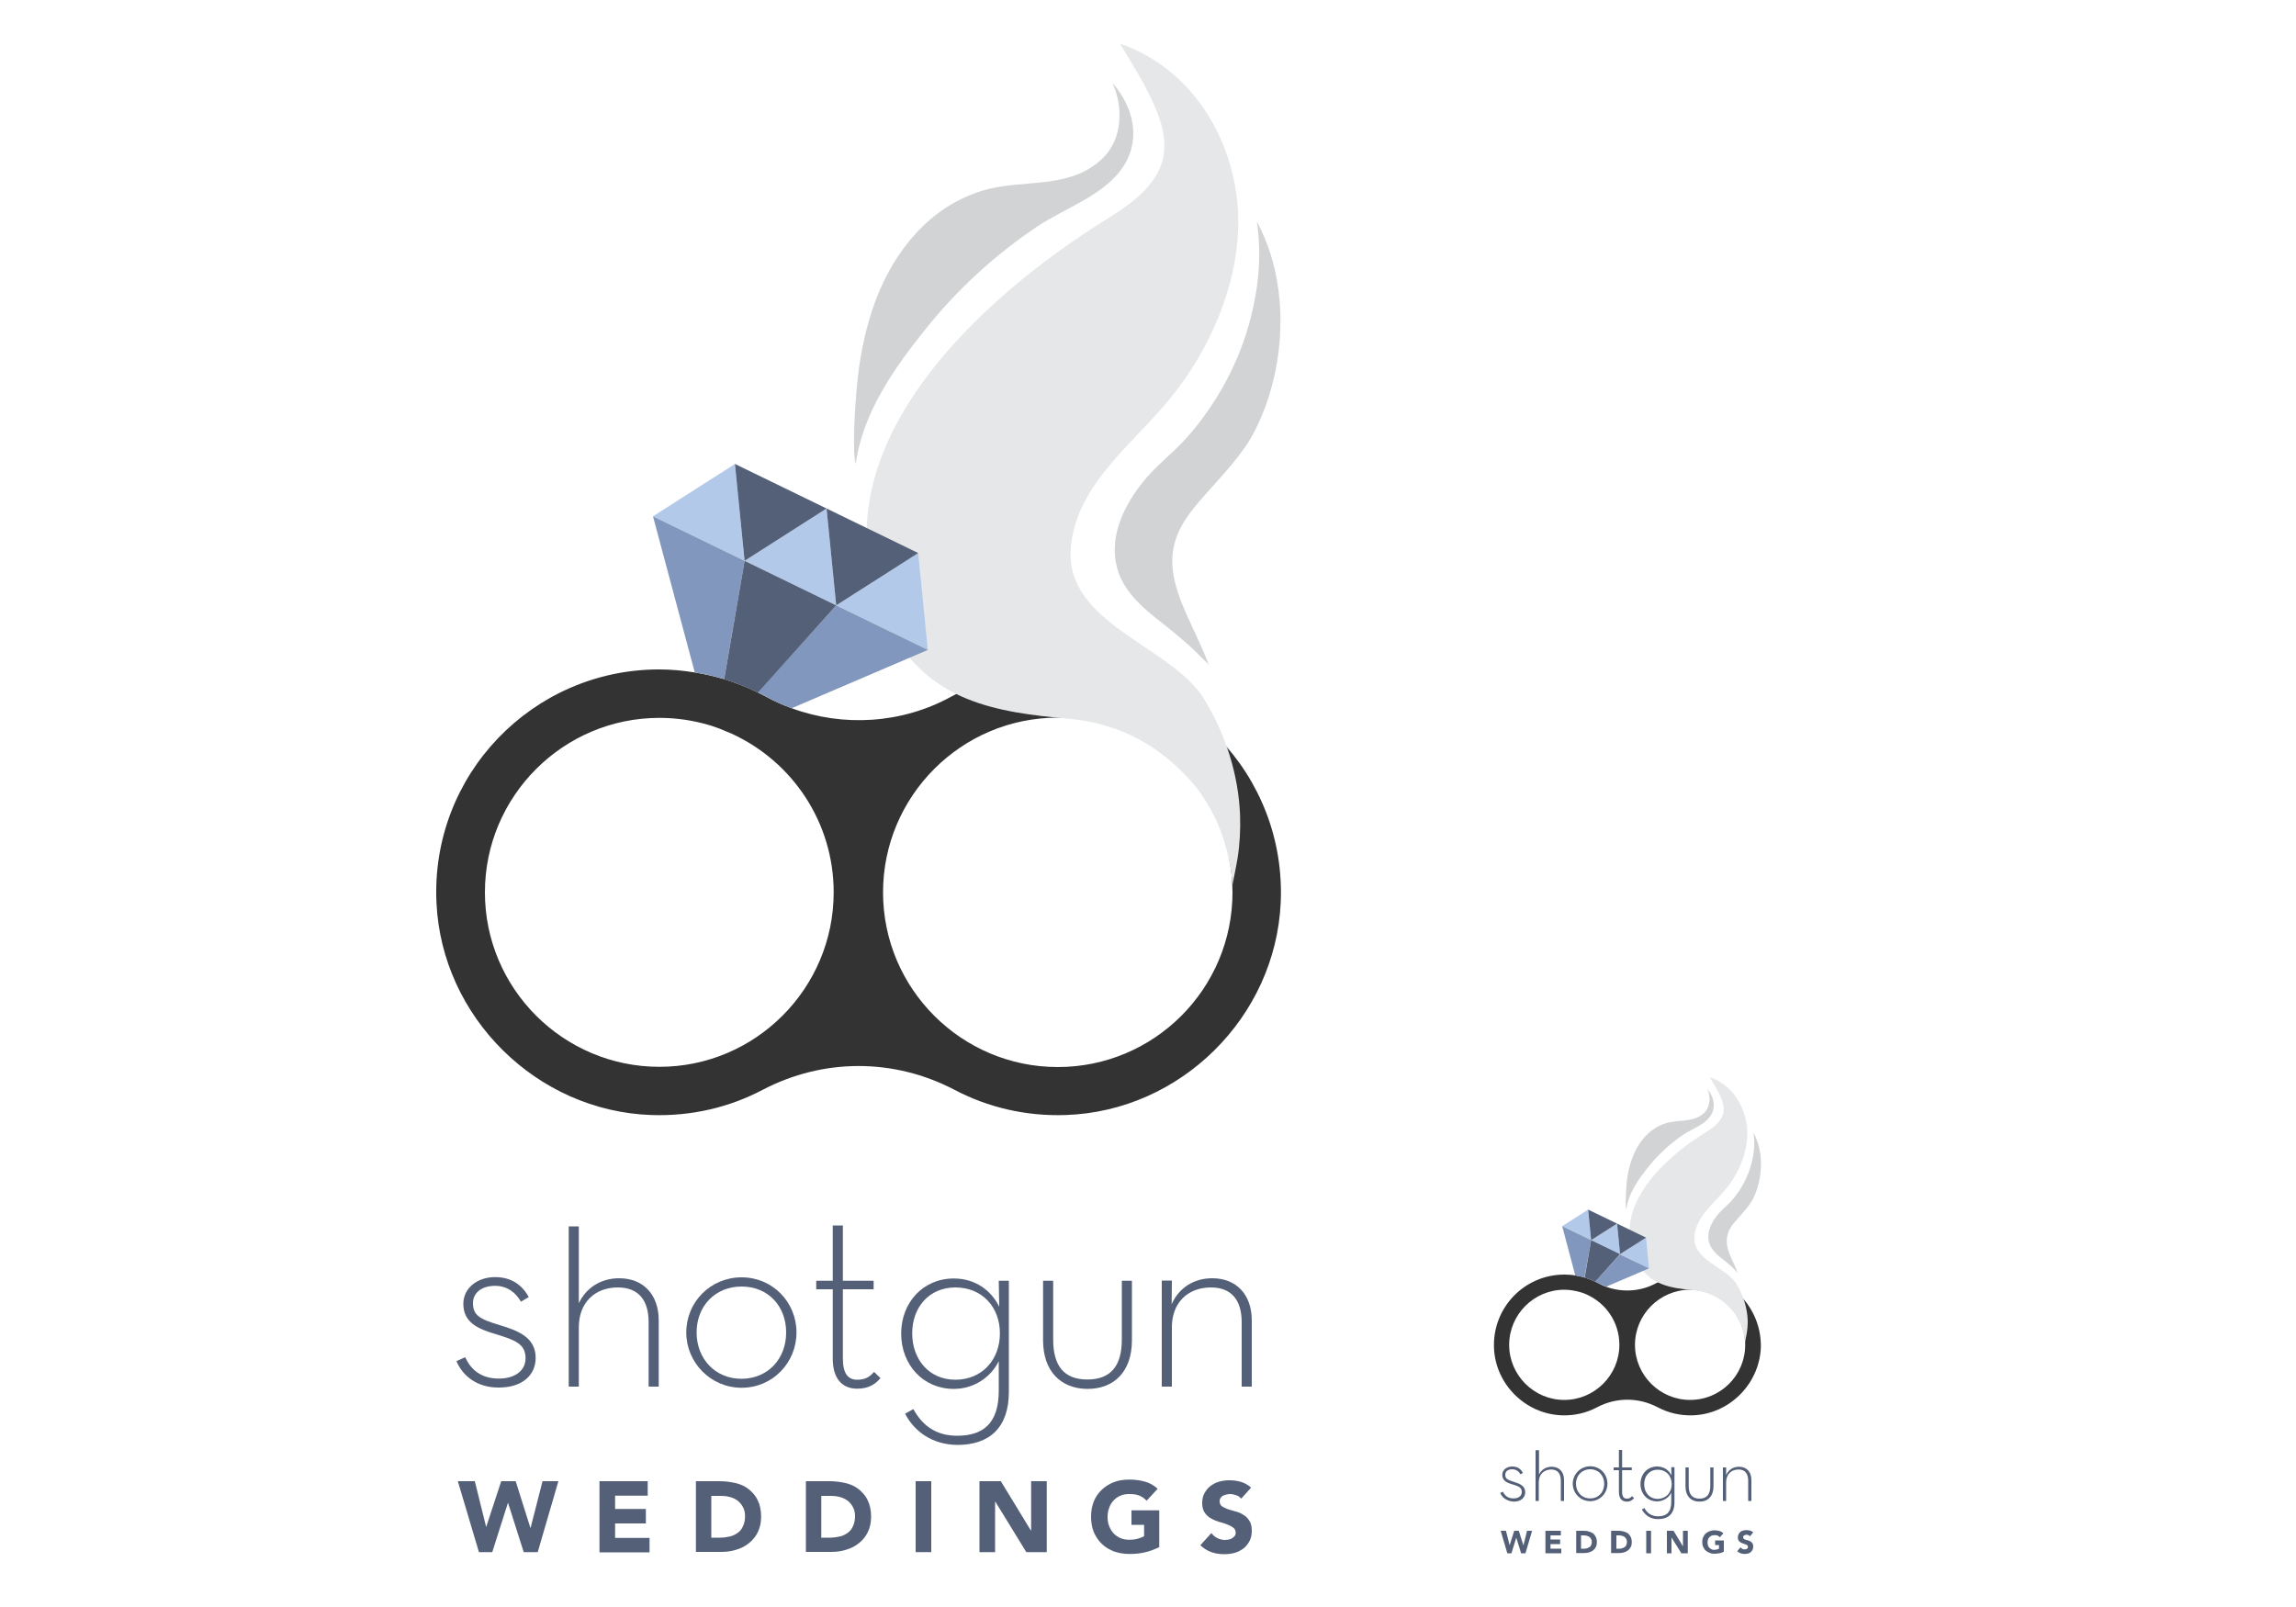 <?xml version="1.0" encoding="utf-8"?>
<!-- Generator: Adobe Illustrator 18.1.0, SVG Export Plug-In . SVG Version: 6.00 Build 0)  -->
<svg version="1.1" id="Layer_1" xmlns="http://www.w3.org/2000/svg" xmlns:xlink="http://www.w3.org/1999/xlink" x="0px" y="0px"
	 viewBox="0 0 1000 700" enable-background="new 0 0 1000 700" xml:space="preserve">
<path fill="none" d="M460.7,312.7c-42,0-76.1,34.1-76.1,76.1s34.1,76.1,76.1,76.1c42,0,76.1-34.1,76.1-76.1S502.7,312.7,460.7,312.7
	z"/>
<polygon fill="none" points="364.2,263.7 364.2,263.7 360,221.5 364.2,263.7 "/>
<polygon fill="#B3C9E9" points="364.2,263.7 364.2,263.7 364.2,263.7 "/>
<polygon fill="#536078" points="364.2,263.7 399.9,240.9 364.2,263.7 "/>
<polygon fill="#536078" points="364.2,263.7 364.2,263.7 364.2,263.7 "/>
<polygon fill="#536078" points="364.2,263.7 324.3,244.3 364.2,263.7 "/>
<rect x="364.2" y="263.7" fill="#536078" width="0" height="0"/>
<path fill="#333333" d="M460.7,291.7c-16.9,0-32.7,4.3-46.5,11.8c-21.3,11.7-46.9,13.3-69.4,5c-3.8-1.4-7.5-3-11.1-5
	c-1.2-0.6-2.5-1.3-3.7-1.9c-4.7-2.3-9.6-4.2-14.7-5.8c-4.2-1.2-8.4-2.2-12.8-2.9c-5-0.8-10.1-1.3-15.4-1.3c-55.2,0-99.6,46-97,101.6
	c2.3,49.9,43.7,90.8,93.6,92.5c17.5,0.6,34.1-3.4,48.5-11c26.4-13.8,57.1-13.8,83.5,0c14.4,7.6,31,11.6,48.5,11
	c50-1.7,91.3-42.6,93.6-92.5C560.3,337.6,515.9,291.7,460.7,291.7z M287.2,464.7c-41.9,0-76-34.1-76-76c0-41.9,34.1-76,76-76
	c7.5,0,14.7,1.1,21.5,3.1c1,0.3,2,0.6,3,1c1.2,0.4,2.3,0.8,3.4,1.3c1.2,0.5,2.4,1,3.6,1.5c26.2,12,44.4,38.4,44.4,69.1
	C363.1,430.6,329,464.7,287.2,464.7z M460.7,464.8c-41.9,0-76.1-34.1-76.1-76.1c0-41.9,34.1-76.1,76.1-76.1
	c42,0,76.1,34.1,76.1,76.1C536.8,430.7,502.7,464.8,460.7,464.8z"/>
<path fill="#E6E7E8" d="M540.1,355.1c-0.7-17.7-6.3-35.3-15.6-50.5c-14.3-23.5-61.1-32.7-58.1-66.3c2.5-28.2,28.9-46.2,44.9-66.8
	c19.3-24.7,32.3-58.5,26.7-90.1c-5-28.1-22.7-52.9-50.2-62.4c0,0,8.6,14.2,10.3,17.4c6.9,13.3,14,27.9,4.3,41.8
	c-6.2,8.9-16,14.5-25.2,20.3C421.9,134,351.1,201.2,387.4,273c16.6,32.9,47,37.3,78.1,40.1c22.7,2,40.9,12.3,55.4,29.7
	c9.7,12.7,14.6,26.6,15.9,42.5c0,0,1.7-8.3,2.2-11.4C540,367.6,540.3,361.3,540.1,355.1z"/>
<path fill="#D1D3D4" d="M372.7,202.1c3-22.3,16.9-42,30.7-59.1c13.7-17.1,30.1-32.1,48.3-44.3c12.3-8.3,29.9-13.7,38-26.9
	c7.4-12,3.5-25.8-5.2-35.7c4.9,10.6,4.3,24.4-4,32.6c-14.5,14.4-35.4,8.9-53.1,14.5c-22.5,7.1-37.7,25.8-45.9,47.3
	c-4.1,10.9-6.6,22.4-7.9,34C372.2,177,371.2,197.4,372.7,202.1z"/>
<path fill="#D1D3D4" d="M526.6,289.9c-0.3-0.8-1.6-1.8-2.2-2.4c-0.9-0.9-1.8-1.8-2.7-2.7c-5.5-5.5-11.7-10.4-17.9-15.3
	c-5.3-4.2-10.5-8.8-14-14.6c-3.8-6.2-5-13.3-3.9-20.4c1.5-9.4,6.5-18,12.5-25.3c5.6-6.8,12.8-12.1,18.6-18.7
	c13.2-14.9,22.9-33,27.8-52.3c3.5-13.7,4.7-27.7,2.6-41.7c10,18.5,12.2,40.7,8.8,61.3c-1.7,10.3-4.9,20.4-9.6,29.7
	c-5.3,10.5-14.2,19.4-21.9,28.2c-6.2,7-12,14-13.7,23.6C508.2,255.8,519.9,271.8,526.6,289.9z"/>
<g>
	<path fill="#536078" d="M198.8,592.9l3.8-1.7c2.5,5.4,6.9,9.3,14.7,9.3c7,0,11.6-3.5,11.6-8.8c0-6.3-4.4-7.9-12.8-10.5
		c-7.8-2.3-14.3-5-14.3-13.3c0-6.8,6.1-11.6,13.8-11.6c7.1,0,11.8,3.4,14.7,8.7l-3.4,2c-2.3-4-6-6.9-11.3-6.9
		c-5.9,0-9.6,3.1-9.6,7.5c0,5.3,2.8,7,11.9,9.7c8.4,2.5,15.4,5.6,15.4,14.2c0,7.4-5.7,12.9-16,12.9
		C207.7,604.5,201.4,599.2,198.8,592.9z"/>
	<path fill="#536078" d="M247.7,534.2h4.4v33.5c3.1-6.6,9.4-10.9,17.6-10.9c10.3,0,17.2,6.9,17.2,18.4V604h-4.4v-28.1
		c0-9.5-4.4-15.1-13.4-15.1c-10,0-17,6.6-17,17.3V604h-4.4V534.2z"/>
	<path fill="#536078" d="M298.9,580.4c0-13.3,10.6-24,24.1-24c13.5,0,23.9,10.8,23.9,24s-10.4,24.1-23.9,24.1
		C309.6,604.5,298.9,593.6,298.9,580.4z M342.4,580.4c0-11.4-7.8-20-19.4-20c-11.6,0-19.6,8.6-19.6,20c0,11.4,8,20.2,19.6,20.2
		C334.6,600.5,342.4,591.8,342.4,580.4z"/>
	<path fill="#536078" d="M362.7,591.8v-30.2h-7.2v-3.7h7.2v-24.1h4.4v24.1h13.4v3.7h-13.4v30.1c0,6.8,2.4,9.3,6.2,9.3
		c4.1,0,5.7-1.6,7.4-3.4l2.8,2.7c-2.3,2.6-5,4.6-10.2,4.6C367.4,604.9,362.7,601.2,362.7,591.8z"/>
	<path fill="#536078" d="M394.2,615.8l3.6-2c4.2,7.6,10.3,11.6,19.1,11.6c11.6,0,18.1-5.7,18.1-19.6v-12.9
		c-3.3,6.8-10.6,12.1-19.6,12.1c-13.3,0-22.9-10.5-22.9-24.1c0-13.6,9.6-24,22.9-24c9.4,0,16.3,5.2,19.8,12.3l-0.2-11.3h4.4v48.4
		c0,15.7-8.6,23.1-22.4,23.1C406,629.3,398.2,623.5,394.2,615.8z M435.5,580.8c0-11.4-7.7-20-19.4-20c-11.4,0-18.8,8.6-18.8,20
		c0,11.4,7.4,20.2,18.8,20.2C427.8,601,435.5,592.2,435.5,580.8z"/>
	<path fill="#536078" d="M454.3,583.8v-25.9h4.4v25.6c0,11.2,4.5,17.4,14.9,17.4c10.4,0,15-6.2,15-17.4v-25.6h4.4v25.9
		c0,13.6-7.7,21.2-19.4,21.2C462,604.9,454.3,597.3,454.3,583.8z"/>
	<path fill="#536078" d="M506,557.8h4.4l-0.1,10.3c3.1-7,9.5-11.3,17.7-11.3c10.3,0,17.2,6.9,17.2,18.4V604h-4.4v-28.1
		c0-9.5-4.4-15.1-13.4-15.1c-10,0-17,6.6-17,17.3V604H506V557.8z"/>
</g>
<g>
	<polygon fill="#B3C9E9" points="320.1,202.1 284.4,224.9 324.3,244.3 	"/>
	<polygon fill="#B3C9E9" points="364.2,263.7 360,221.5 324.3,244.3 	"/>
	<polygon fill="#B3C9E9" points="364.2,263.7 404.1,283.1 399.9,240.9 364.2,263.7 	"/>
	<polygon fill="#536078" points="360,221.5 320.1,202.1 324.3,244.3 	"/>
	<polygon fill="#536078" points="399.9,240.9 360,221.5 364.2,263.7 	"/>
	<path fill="#8297BD" d="M324.3,244.3l-39.9-19.4l18.2,68c4.4,0.7,8.6,1.7,12.8,2.9L324.3,244.3z"/>
	<path fill="#8297BD" d="M330,301.6c1.2,0.6,2.5,1.2,3.7,1.9c3.6,2,7.3,3.6,11.1,5l59.3-25.4l-39.9-19.4L330,301.6z"/>
	<path fill="#536078" d="M364.2,263.7l-39.9-19.4l-8.9,51.6c5.1,1.5,10,3.5,14.7,5.8L364.2,263.7z"/>
</g>
<g>
	<rect x="199.5" y="643.1" fill="none" width="356.5" height="37.9"/>
	<path fill="#536078" d="M199.4,645.2h7.4l4.9,19.8h0.1l6.5-19.8h6.3l6.4,20.3h0.1l5.2-20.3h6.9l-9,30.9h-6.1l-6.8-21.4h-0.1
		l-6.8,21.4h-5.8L199.4,645.2z"/>
	<path fill="#536078" d="M261.1,645.2h21v6.3h-14.2v5.8h13.4v6.3h-13.4v6.3h15v6.3h-21.8V645.2z"/>
	<path fill="#536078" d="M303.1,645.2h10.2c2.5,0,4.8,0.3,7,0.8s4.2,1.4,5.8,2.7s3,2.8,3.9,4.8c1,2,1.5,4.4,1.5,7.2
		c0,2.5-0.5,4.7-1.4,6.6c-0.9,1.9-2.2,3.5-3.8,4.8c-1.6,1.3-3.4,2.3-5.5,2.9c-2.1,0.7-4.3,1-6.6,1h-11.1V645.2z M309.9,669.8h3.5
		c1.6,0,3-0.2,4.4-0.5c1.4-0.3,2.5-0.9,3.5-1.6c1-0.7,1.8-1.7,2.3-2.9c0.6-1.2,0.9-2.7,0.9-4.4c0-1.5-0.3-2.8-0.9-3.9
		c-0.6-1.1-1.3-2-2.3-2.8c-1-0.7-2.1-1.3-3.4-1.6c-1.3-0.4-2.7-0.5-4.1-0.5h-4V669.8z"/>
	<path fill="#536078" d="M351,645.2h10.2c2.5,0,4.8,0.3,7,0.8s4.2,1.4,5.8,2.7s3,2.8,3.9,4.8c1,2,1.5,4.4,1.5,7.2
		c0,2.5-0.5,4.7-1.4,6.6c-0.9,1.9-2.2,3.5-3.8,4.8c-1.6,1.3-3.4,2.3-5.5,2.9c-2.1,0.7-4.3,1-6.6,1H351V645.2z M357.8,669.8h3.5
		c1.6,0,3-0.2,4.4-0.5c1.4-0.3,2.5-0.9,3.5-1.6c1-0.7,1.8-1.7,2.3-2.9c0.6-1.2,0.9-2.7,0.9-4.4c0-1.5-0.3-2.8-0.9-3.9
		c-0.6-1.1-1.3-2-2.3-2.8c-1-0.7-2.1-1.3-3.4-1.6c-1.3-0.4-2.7-0.5-4.1-0.5h-4V669.8z"/>
	<path fill="#536078" d="M398.8,645.2h6.8v30.9h-6.8V645.2z"/>
	<path fill="#536078" d="M426.6,645.2h9.3l13.1,21.5h0.1v-21.5h6.8v30.9H447l-13.5-22h-0.1v22h-6.8V645.2z"/>
	<path fill="#536078" d="M504.9,673.9c-2,1-4.1,1.8-6.3,2.3c-2.2,0.5-4.4,0.7-6.7,0.7c-2.4,0-4.6-0.4-6.7-1.1
		c-2-0.8-3.8-1.8-5.3-3.3c-1.5-1.4-2.6-3.1-3.5-5.1c-0.8-2-1.2-4.2-1.2-6.7c0-2.5,0.4-4.7,1.2-6.7c0.8-2,2-3.7,3.5-5.1
		c1.5-1.4,3.2-2.5,5.3-3.3c2-0.8,4.3-1.1,6.7-1.1c2.5,0,4.7,0.3,6.8,0.9c2.1,0.6,3.9,1.6,5.5,3.1l-4.8,5.2c-0.9-1-2-1.7-3.1-2.2
		c-1.2-0.5-2.6-0.7-4.4-0.7c-1.5,0-2.8,0.2-3.9,0.7c-1.2,0.5-2.2,1.2-3,2.1s-1.5,1.9-1.9,3.2c-0.5,1.2-0.7,2.5-0.7,4
		c0,1.5,0.2,2.8,0.7,4c0.5,1.2,1.1,2.3,1.9,3.1c0.8,0.9,1.9,1.6,3,2.1c1.2,0.5,2.5,0.7,3.9,0.7c1.5,0,2.8-0.2,3.8-0.5
		c1.1-0.3,1.9-0.7,2.6-1v-5h-5.5v-6.3h12.1V673.9z"/>
	<path fill="#536078" d="M540.6,652.8c-0.6-0.7-1.3-1.2-2.2-1.5c-0.9-0.3-1.8-0.5-2.7-0.5c-0.5,0-1,0.1-1.5,0.2
		c-0.5,0.1-1,0.3-1.5,0.5c-0.5,0.2-0.8,0.6-1.1,1c-0.3,0.4-0.4,0.9-0.4,1.5c0,0.9,0.3,1.6,1,2.1c0.7,0.5,1.6,0.9,2.6,1.3
		c1.1,0.3,2.2,0.7,3.4,1c1.2,0.3,2.4,0.8,3.4,1.5c1.1,0.6,1.9,1.5,2.6,2.6s1,2.5,1,4.3c0,1.7-0.3,3.2-1,4.5s-1.5,2.3-2.6,3.2
		c-1.1,0.8-2.4,1.5-3.8,1.9c-1.4,0.4-3,0.6-4.6,0.6c-2,0-3.9-0.3-5.6-0.9c-1.7-0.6-3.3-1.6-4.8-3l4.8-5.3c0.7,0.9,1.6,1.7,2.6,2.2
		c1.1,0.5,2.2,0.8,3.3,0.8c0.6,0,1.1-0.1,1.7-0.2c0.6-0.1,1.1-0.3,1.5-0.6s0.8-0.6,1.1-1s0.4-0.9,0.4-1.4c0-0.9-0.4-1.7-1.1-2.2
		c-0.7-0.5-1.6-1-2.7-1.4c-1.1-0.4-2.2-0.8-3.5-1.1c-1.3-0.4-2.4-0.9-3.5-1.5s-2-1.5-2.7-2.5c-0.7-1-1.1-2.4-1.1-4.1
		c0-1.7,0.3-3.1,1-4.4c0.7-1.2,1.5-2.3,2.6-3.1s2.3-1.5,3.8-1.9c1.4-0.4,2.9-0.6,4.4-0.6c1.7,0,3.4,0.2,5.1,0.7
		c1.6,0.5,3.1,1.3,4.4,2.5L540.6,652.8z"/>
</g>
<path fill="none" d="M736.1,561.8c-13.2,0-24,10.8-24,24s10.8,24,24,24s24-10.8,24-24S749.4,561.8,736.1,561.8z"/>
<polygon fill="none" points="705.6,546.3 705.6,546.3 704.3,533 705.6,546.3 "/>
<polygon fill="#B3C9E9" points="705.6,546.3 705.6,546.3 705.6,546.3 "/>
<polygon fill="#536078" points="705.6,546.3 716.9,539.1 705.6,546.3 "/>
<polygon fill="#536078" points="705.6,546.3 705.6,546.3 705.6,546.3 "/>
<polygon fill="#536078" points="705.6,546.3 693,540.2 705.6,546.3 "/>
<rect x="705.6" y="546.3" fill="#536078" width="0" height="0"/>
<path fill="#333333" d="M736.1,555.2c-5.3,0-10.3,1.4-14.7,3.7c-6.7,3.7-14.8,4.2-21.9,1.6c-1.2-0.4-2.4-1-3.5-1.6
	c-0.4-0.2-0.8-0.4-1.2-0.6c-1.5-0.7-3-1.3-4.6-1.8c-1.3-0.4-2.7-0.7-4-0.9c-1.6-0.3-3.2-0.4-4.9-0.4c-17.4,0-31.4,14.5-30.6,32.1
	c0.7,15.8,13.8,28.7,29.6,29.2c5.5,0.2,10.8-1.1,15.3-3.5c8.3-4.4,18-4.4,26.4,0c4.5,2.4,9.8,3.7,15.3,3.5
	c15.8-0.5,28.8-13.5,29.6-29.2C767.5,569.7,753.5,555.2,736.1,555.2z M681.3,609.8c-13.2,0-24-10.8-24-24c0-13.2,10.8-24,24-24
	c2.4,0,4.6,0.4,6.8,1c0.3,0.1,0.6,0.2,1,0.3c0.4,0.1,0.7,0.3,1.1,0.4c0.4,0.2,0.8,0.3,1.1,0.5c8.3,3.8,14,12.1,14,21.8
	C705.3,599,694.5,609.8,681.3,609.8z M736.1,609.8c-13.2,0-24-10.8-24-24c0-13.2,10.8-24,24-24c13.3,0,24,10.8,24,24
	C760.1,599.1,749.4,609.8,736.1,609.8z"/>
<path fill="#E6E7E8" d="M761.2,575.2c-0.2-5.6-2-11.1-4.9-15.9c-4.5-7.4-19.3-10.3-18.3-20.9c0.8-8.9,9.1-14.6,14.2-21.1
	c6.1-7.8,10.2-18.5,8.4-28.4c-1.6-8.9-7.2-16.7-15.9-19.7c0,0,2.7,4.5,3.2,5.5c2.2,4.2,4.4,8.8,1.3,13.2c-2,2.8-5.1,4.6-8,6.4
	c-17.5,11.2-39.8,32.4-28.4,55c5.2,10.4,14.9,11.8,24.7,12.7c7.2,0.6,12.9,3.9,17.5,9.4c3.1,4,4.6,8.4,5,13.4c0,0,0.5-2.6,0.7-3.6
	C761.1,579.1,761.2,577.2,761.2,575.2z"/>
<path fill="#D1D3D4" d="M708.3,526.9c0.9-7,5.3-13.3,9.7-18.7c4.3-5.4,9.5-10.1,15.2-14c3.9-2.6,9.5-4.3,12-8.5
	c2.3-3.8,1.1-8.2-1.6-11.3c1.6,3.3,1.3,7.7-1.3,10.3c-4.6,4.5-11.2,2.8-16.8,4.6c-7.1,2.2-11.9,8.1-14.5,14.9
	c-1.3,3.4-2.1,7.1-2.5,10.7C708.2,518.9,707.8,525.4,708.3,526.9z"/>
<path fill="#D1D3D4" d="M756.9,554.6c-0.1-0.2-0.5-0.6-0.7-0.8c-0.3-0.3-0.6-0.6-0.8-0.9c-1.8-1.8-3.7-3.3-5.6-4.8
	c-1.7-1.3-3.3-2.8-4.4-4.6c-1.2-1.9-1.6-4.2-1.2-6.5c0.5-3,2.1-5.7,4-8c1.8-2.1,4-3.8,5.9-5.9c4.2-4.7,7.2-10.4,8.8-16.5
	c1.1-4.3,1.5-8.7,0.8-13.2c3.2,5.8,3.9,12.9,2.8,19.4c-0.5,3.3-1.5,6.4-3,9.4c-1.7,3.3-4.5,6.1-6.9,8.9c-2,2.2-3.8,4.4-4.3,7.4
	C751.1,543.8,754.8,548.9,756.9,554.6z"/>
<g>
	<path fill="#536078" d="M653.4,650.3l1.2-0.5c0.8,1.7,2.2,2.9,4.6,2.9c2.2,0,3.6-1.1,3.6-2.8c0-2-1.4-2.5-4-3.3
		c-2.5-0.7-4.5-1.6-4.5-4.2c0-2.1,1.9-3.6,4.4-3.6c2.3,0,3.7,1.1,4.6,2.8l-1.1,0.6c-0.7-1.3-1.9-2.2-3.6-2.2c-1.9,0-3,1-3,2.4
		c0,1.7,0.9,2.2,3.8,3.1c2.6,0.8,4.9,1.8,4.9,4.5c0,2.3-1.8,4.1-5,4.1C656.2,653.9,654.2,652.3,653.4,650.3z"/>
	<path fill="#536078" d="M668.9,631.7h1.4v10.6c1-2.1,3-3.4,5.5-3.4c3.3,0,5.4,2.2,5.4,5.8v9.1h-1.4v-8.9c0-3-1.4-4.8-4.2-4.8
		c-3.1,0-5.4,2.1-5.4,5.5v8.2h-1.4V631.7z"/>
	<path fill="#536078" d="M685,646.3c0-4.2,3.4-7.6,7.6-7.6c4.3,0,7.5,3.4,7.5,7.6c0,4.2-3.3,7.6-7.5,7.6
		C688.4,653.9,685,650.5,685,646.3z M698.7,646.3c0-3.6-2.5-6.3-6.1-6.3c-3.6,0-6.2,2.7-6.2,6.3c0,3.6,2.5,6.4,6.2,6.4
		C696.3,652.7,698.7,649.9,698.7,646.3z"/>
	<path fill="#536078" d="M705.1,649.9v-9.5h-2.3v-1.2h2.3v-7.6h1.4v7.6h4.2v1.2h-4.2v9.5c0,2.1,0.8,2.9,2,2.9c1.3,0,1.8-0.5,2.3-1.1
		l0.9,0.9c-0.7,0.8-1.6,1.5-3.2,1.5C706.6,654.1,705.1,652.9,705.1,649.9z"/>
	<path fill="#536078" d="M715.1,657.5l1.1-0.6c1.3,2.4,3.3,3.6,6,3.6c3.6,0,5.7-1.8,5.7-6.2v-4.1c-1,2.1-3.4,3.8-6.2,3.8
		c-4.2,0-7.2-3.3-7.2-7.6c0-4.3,3-7.6,7.2-7.6c3,0,5.2,1.6,6.3,3.9l-0.1-3.6h1.4v15.3c0,5-2.7,7.3-7.1,7.3
		C718.8,661.8,716.4,659.9,715.1,657.5z M728.1,646.5c0-3.6-2.4-6.3-6.1-6.3c-3.6,0-5.9,2.7-5.9,6.3c0,3.6,2.3,6.4,5.9,6.4
		C725.7,652.8,728.1,650.1,728.1,646.5z"/>
	<path fill="#536078" d="M734.1,647.4v-8.2h1.4v8.1c0,3.5,1.4,5.5,4.7,5.5c3.3,0,4.7-2,4.7-5.5v-8.1h1.4v8.2c0,4.3-2.4,6.7-6.1,6.7
		C736.5,654.1,734.1,651.7,734.1,647.4z"/>
	<path fill="#536078" d="M750.4,639.2h1.4l0,3.3c1-2.2,3-3.6,5.6-3.6c3.3,0,5.4,2.2,5.4,5.8v9.1h-1.4v-8.9c0-3-1.4-4.8-4.2-4.8
		c-3.1,0-5.4,2.1-5.4,5.5v8.2h-1.4V639.2z"/>
</g>
<g>
	<polygon fill="#B3C9E9" points="691.7,526.9 680.4,534.1 693,540.2 	"/>
	<polygon fill="#B3C9E9" points="705.6,546.3 704.3,533 693,540.2 	"/>
	<polygon fill="#B3C9E9" points="705.6,546.3 718.2,552.5 716.9,539.1 705.6,546.3 	"/>
	<polygon fill="#536078" points="704.3,533 691.7,526.9 693,540.2 	"/>
	<polygon fill="#536078" points="716.9,539.1 704.3,533 705.6,546.3 	"/>
	<path fill="#8297BD" d="M693,540.2l-12.6-6.1l5.7,21.5c1.4,0.2,2.7,0.5,4,0.9L693,540.2z"/>
	<path fill="#8297BD" d="M694.8,558.3c0.4,0.2,0.8,0.4,1.2,0.6c1.1,0.6,2.3,1.1,3.5,1.6l18.7-8l-12.6-6.1L694.8,558.3z"/>
	<path fill="#536078" d="M705.6,546.3l-12.6-6.1l-2.8,16.3c1.6,0.5,3.1,1.1,4.6,1.8L705.6,546.3z"/>
</g>
<g>
	<rect x="653.6" y="666.1" fill="none" width="112.6" height="12"/>
	<path fill="#536078" d="M653.6,666.8h2.3l1.6,6.3h0l2-6.3h2l2,6.4h0l1.6-6.4h2.2l-2.9,9.8h-1.9l-2.1-6.8h0l-2.1,6.8h-1.8
		L653.6,666.8z"/>
	<path fill="#536078" d="M673.2,666.8h6.6v2h-4.5v1.8h4.2v2h-4.2v2h4.7v2h-6.9V666.8z"/>
	<path fill="#536078" d="M686.6,666.8h3.2c0.8,0,1.5,0.1,2.2,0.3c0.7,0.2,1.3,0.5,1.8,0.8c0.5,0.4,0.9,0.9,1.2,1.5
		c0.3,0.6,0.5,1.4,0.5,2.3c0,0.8-0.1,1.5-0.4,2.1c-0.3,0.6-0.7,1.1-1.2,1.5c-0.5,0.4-1.1,0.7-1.8,0.9c-0.7,0.2-1.4,0.3-2.1,0.3h-3.5
		V666.8z M688.7,674.6h1.1c0.5,0,1,0,1.4-0.2c0.4-0.1,0.8-0.3,1.1-0.5s0.6-0.5,0.7-0.9c0.2-0.4,0.3-0.8,0.3-1.4
		c0-0.5-0.1-0.9-0.3-1.2c-0.2-0.4-0.4-0.6-0.7-0.9c-0.3-0.2-0.7-0.4-1.1-0.5c-0.4-0.1-0.8-0.2-1.3-0.2h-1.3V674.6z"/>
	<path fill="#536078" d="M701.8,666.8h3.2c0.8,0,1.5,0.1,2.2,0.3c0.7,0.2,1.3,0.5,1.8,0.8c0.5,0.4,0.9,0.9,1.2,1.5
		c0.3,0.6,0.5,1.4,0.5,2.3c0,0.8-0.1,1.5-0.4,2.1c-0.3,0.6-0.7,1.1-1.2,1.5c-0.5,0.4-1.1,0.7-1.8,0.9c-0.7,0.2-1.4,0.3-2.1,0.3h-3.5
		V666.8z M704,674.6h1.1c0.5,0,1,0,1.4-0.2c0.4-0.1,0.8-0.3,1.1-0.5s0.6-0.5,0.7-0.9c0.2-0.4,0.3-0.8,0.3-1.4c0-0.5-0.1-0.9-0.3-1.2
		c-0.2-0.4-0.4-0.6-0.7-0.9c-0.3-0.2-0.7-0.4-1.1-0.5c-0.4-0.1-0.8-0.2-1.3-0.2H704V674.6z"/>
	<path fill="#536078" d="M717,666.8h2.1v9.8H717V666.8z"/>
	<path fill="#536078" d="M726,666.8h2.9l4.1,6.8h0v-6.8h2.1v9.8h-2.8l-4.3-6.9h0v6.9H726V666.8z"/>
	<path fill="#536078" d="M750.8,675.9c-0.6,0.3-1.3,0.6-2,0.7c-0.7,0.1-1.4,0.2-2.1,0.2c-0.8,0-1.5-0.1-2.1-0.4
		c-0.6-0.2-1.2-0.6-1.7-1c-0.5-0.4-0.8-1-1.1-1.6s-0.4-1.3-0.4-2.1c0-0.8,0.1-1.5,0.4-2.1s0.6-1.2,1.1-1.6c0.5-0.4,1-0.8,1.7-1
		c0.6-0.2,1.3-0.4,2.1-0.4c0.8,0,1.5,0.1,2.2,0.3c0.7,0.2,1.2,0.5,1.7,1l-1.5,1.7c-0.3-0.3-0.6-0.5-1-0.7c-0.4-0.2-0.8-0.2-1.4-0.2
		c-0.5,0-0.9,0.1-1.2,0.2c-0.4,0.2-0.7,0.4-1,0.7s-0.5,0.6-0.6,1c-0.1,0.4-0.2,0.8-0.2,1.3c0,0.5,0.1,0.9,0.2,1.3
		c0.1,0.4,0.3,0.7,0.6,1s0.6,0.5,1,0.7c0.4,0.2,0.8,0.2,1.2,0.2c0.5,0,0.9-0.1,1.2-0.2s0.6-0.2,0.8-0.3v-1.6H747v-2h3.8V675.9z"/>
	<path fill="#536078" d="M762.2,669.2c-0.2-0.2-0.4-0.4-0.7-0.5c-0.3-0.1-0.6-0.2-0.8-0.2c-0.2,0-0.3,0-0.5,0.1s-0.3,0.1-0.5,0.2
		c-0.1,0.1-0.3,0.2-0.4,0.3s-0.1,0.3-0.1,0.5c0,0.3,0.1,0.5,0.3,0.7s0.5,0.3,0.8,0.4c0.3,0.1,0.7,0.2,1.1,0.3
		c0.4,0.1,0.7,0.3,1.1,0.5c0.3,0.2,0.6,0.5,0.8,0.8s0.3,0.8,0.3,1.4c0,0.5-0.1,1-0.3,1.4s-0.5,0.7-0.8,1s-0.7,0.5-1.2,0.6
		c-0.5,0.1-0.9,0.2-1.4,0.2c-0.6,0-1.2-0.1-1.8-0.3c-0.5-0.2-1-0.5-1.5-0.9l1.5-1.7c0.2,0.3,0.5,0.5,0.8,0.7c0.3,0.2,0.7,0.2,1,0.2
		c0.2,0,0.4,0,0.5-0.1c0.2,0,0.3-0.1,0.5-0.2c0.1-0.1,0.3-0.2,0.3-0.3c0.1-0.1,0.1-0.3,0.1-0.5c0-0.3-0.1-0.5-0.3-0.7
		c-0.2-0.2-0.5-0.3-0.8-0.4c-0.3-0.1-0.7-0.2-1.1-0.4c-0.4-0.1-0.8-0.3-1.1-0.5s-0.6-0.5-0.8-0.8c-0.2-0.3-0.3-0.8-0.3-1.3
		c0-0.5,0.1-1,0.3-1.4c0.2-0.4,0.5-0.7,0.8-1c0.3-0.3,0.7-0.5,1.2-0.6c0.5-0.1,0.9-0.2,1.4-0.2c0.6,0,1.1,0.1,1.6,0.2
		c0.5,0.2,1,0.4,1.4,0.8L762.2,669.2z"/>
</g>
<g>
</g>
<g>
</g>
<g>
</g>
<g>
</g>
<g>
</g>
<g>
</g>
</svg>
